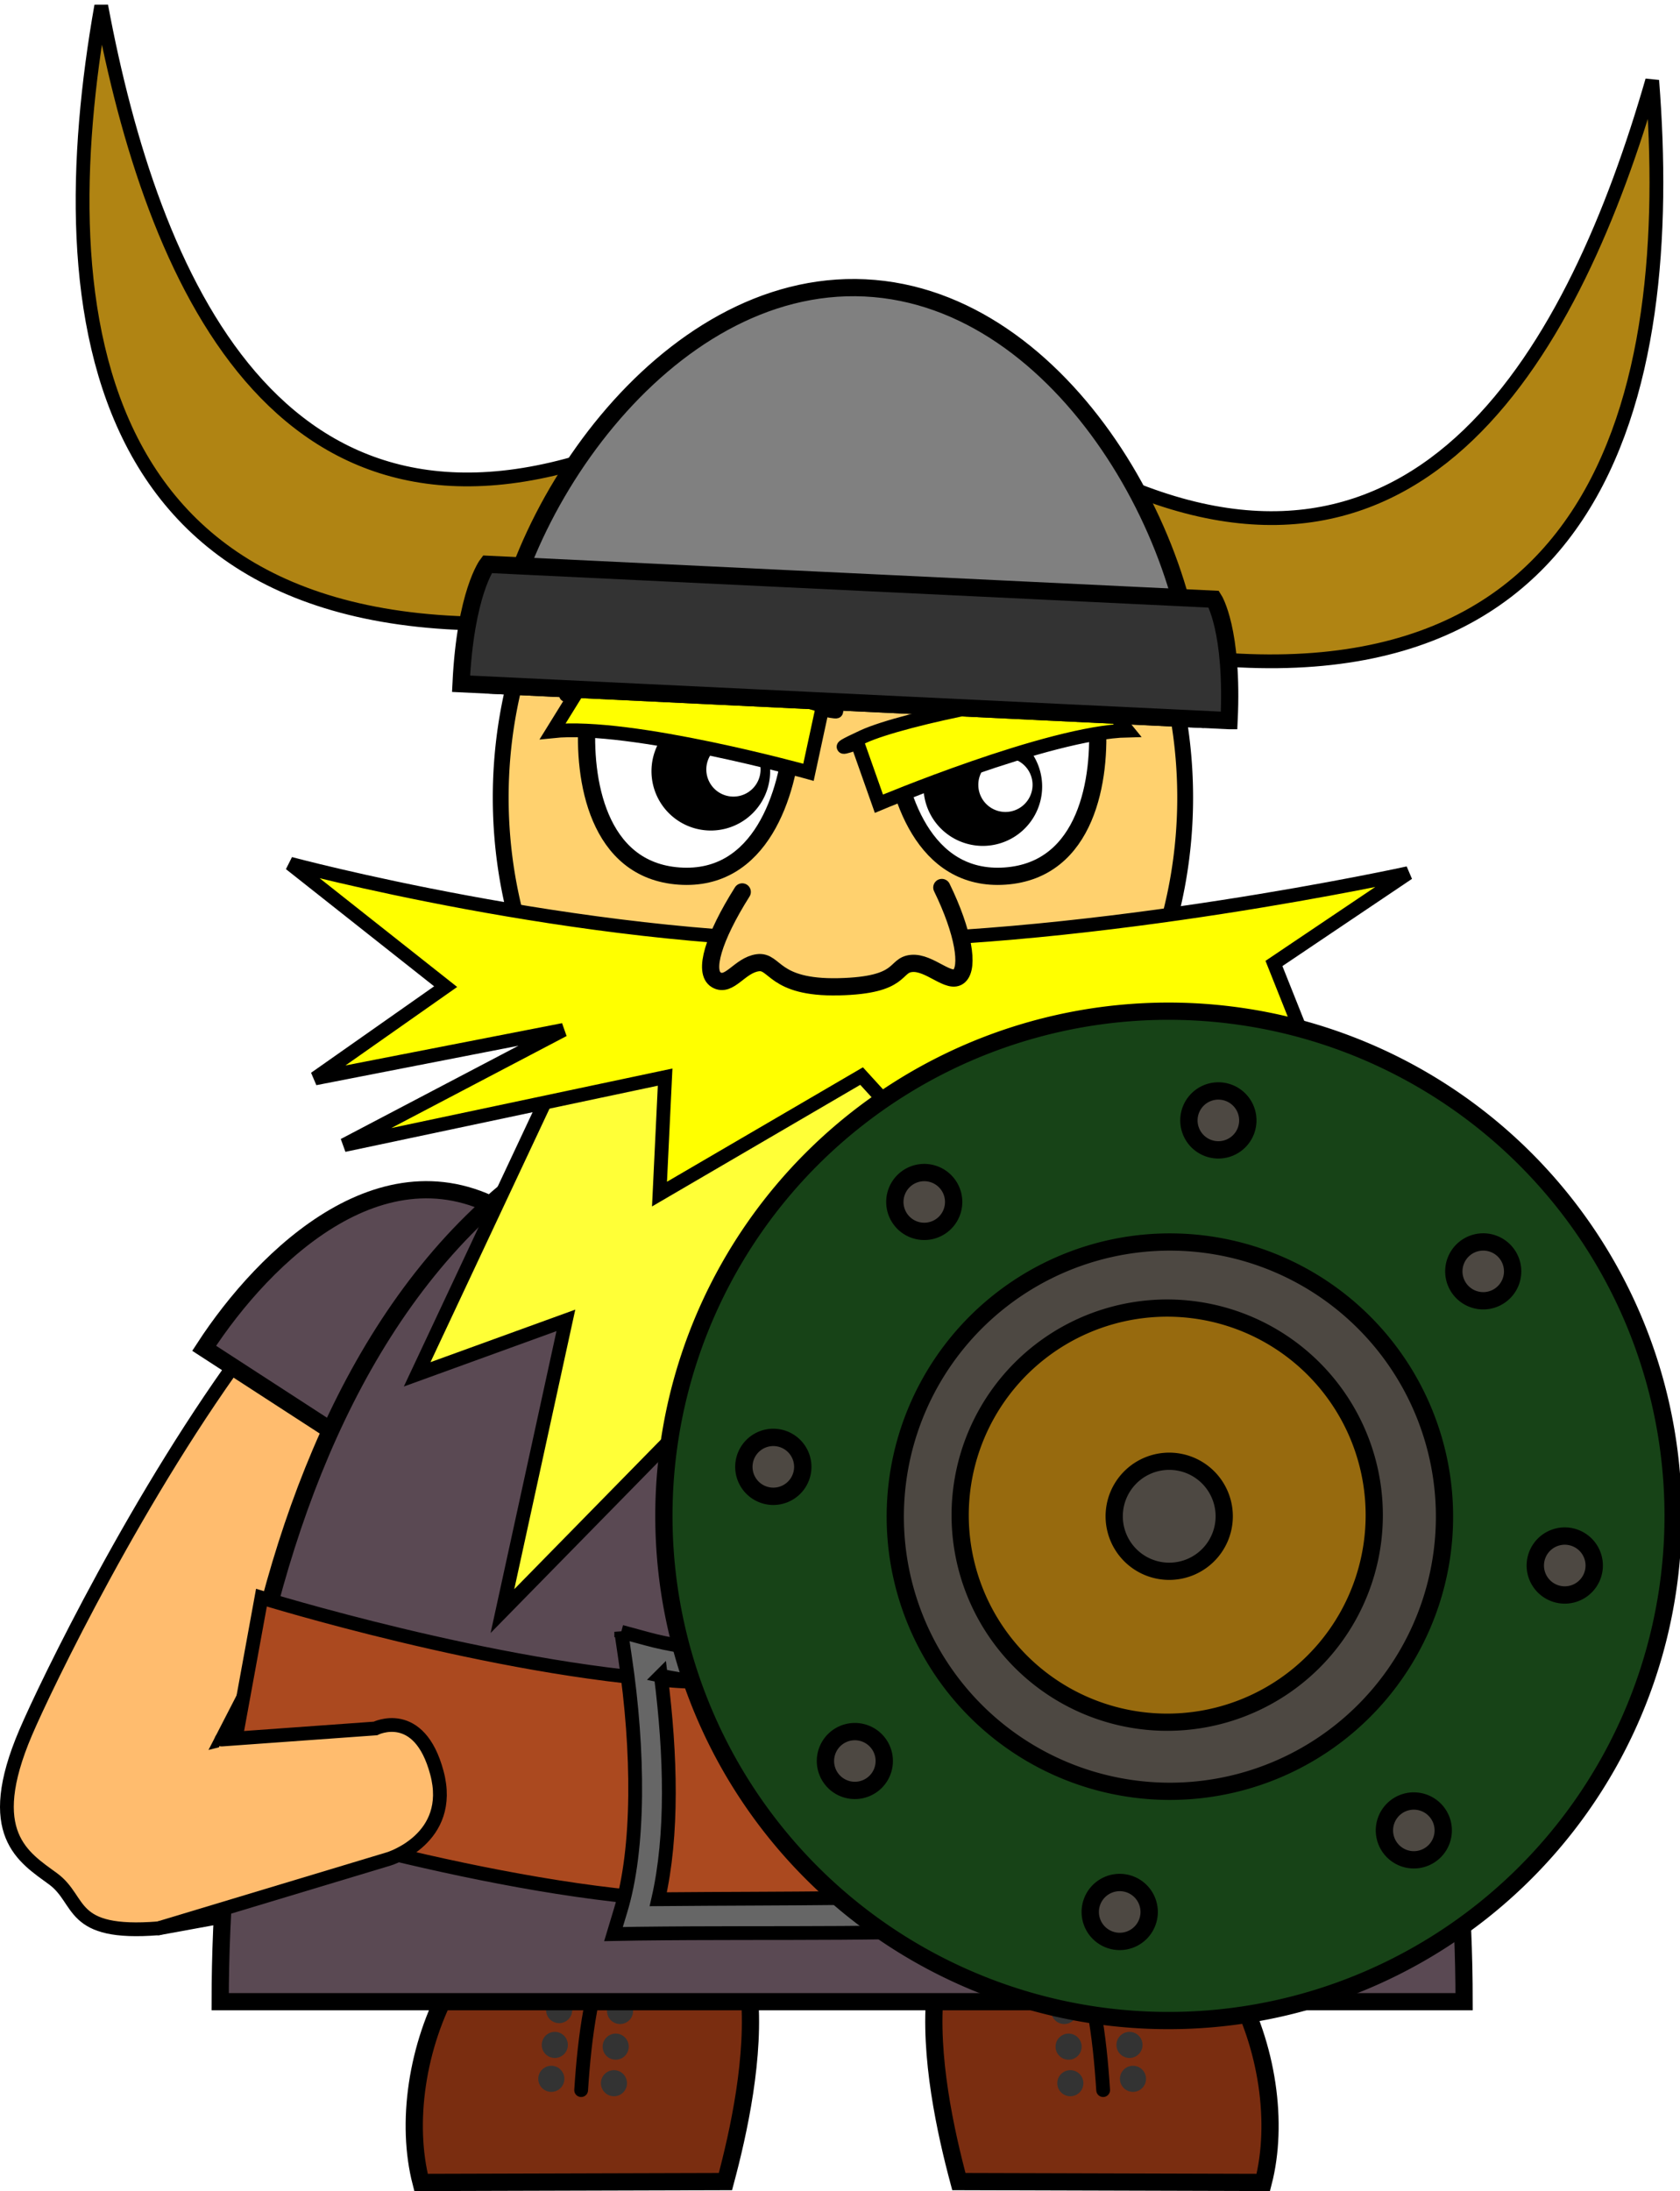 <?xml version="1.0" encoding="UTF-8" standalone="no"?>
<!-- Created with Inkscape (http://www.inkscape.org/) -->

<svg
   xmlns:dc="http://purl.org/dc/elements/1.1/"
   xmlns:cc="http://creativecommons.org/ns#"
   xmlns:rdf="http://www.w3.org/1999/02/22-rdf-syntax-ns#"
   xmlns:svg="http://www.w3.org/2000/svg"
   xmlns="http://www.w3.org/2000/svg"
   xmlns:sodipodi="http://sodipodi.sourceforge.net/DTD/sodipodi-0.dtd"
   xmlns:inkscape="http://www.inkscape.org/namespaces/inkscape"
   width="121.928"
   height="159"
   id="svg2"
   version="1.1"
   inkscape:version="0.48.5 r10040"
   sodipodi:docname="Figure02_otherTeam.svg">
  <defs
     id="defs4" />
  <sodipodi:namedview
     id="base"
     pagecolor="#ffffff"
     bordercolor="#666666"
     borderopacity="1.0"
     inkscape:pageopacity="0.0"
     inkscape:pageshadow="2"
     inkscape:zoom="1.979899"
     inkscape:cx="21.696027"
     inkscape:cy="48.336442"
     inkscape:document-units="px"
     inkscape:current-layer="layer1"
     showgrid="false"
     inkscape:window-width="1680"
     inkscape:window-height="995"
     inkscape:window-x="-2"
     inkscape:window-y="-3"
     inkscape:window-maximized="1"
     inkscape:snap-nodes="true"
     inkscape:snap-object-midpoints="true"
     inkscape:snap-center="true"
     inkscape:snap-global="true"
     fit-margin-top="0"
     fit-margin-left="0"
     fit-margin-right="0"
     fit-margin-bottom="0" />
  <g
     inkscape:label="Koerper"
     inkscape:groupmode="layer"
     id="layer1"
     transform="translate(-0.882,-1.844)">
    <g
       transform="matrix(-1,0,0,1,347.561,-30.429)"
       id="g4876">
      <path
         style="fill:#7a2d10;fill-opacity:1;stroke:#000000;stroke-width:1.25;stroke-linecap:butt;stroke-linejoin:miter;stroke-miterlimit:4;stroke-opacity:1;stroke-dasharray:none"
         d="m 277.088,190.584 c 1.891,-7.056 5,-22.41 -7.006,-22.41 -12.006,0 -17.297,13.914 -15.087,22.473 z"
         id="path4878"
         inkscape:connector-curvature="0"
         sodipodi:nodetypes="czcc" />
      <path
         sodipodi:nodetypes="cc"
         style="fill:none;stroke:#000000;stroke-width:1px;stroke-linecap:round;stroke-linejoin:miter;stroke-opacity:1"
         d="m 268.953,172.393 c -1.578,3.725 -2.083,7.639 -2.336,11.554"
         id="path4880"
         inkscape:connector-curvature="0" />
      <path
         sodipodi:type="arc"
         style="fill:#333333;fill-opacity:1;stroke:none"
         id="path4882"
         sodipodi:cx="245.21452"
         sodipodi:cy="180.97934"
         sodipodi:rx="1.1364216"
         sodipodi:ry="1.1364216"
         d="m 246.351,180.979 a 1.136,1.136 0 1 1 -2.273,0 1.136,1.136 0 1 1 2.273,0 z"
         transform="matrix(0.833,0,0,0.833,65.176,27.448)" />
      <path
         transform="matrix(0.833,0,0,0.833,64.734,32.689)"
         d="m 246.351,180.979 a 1.136,1.136 0 1 1 -2.273,0 1.136,1.136 0 1 1 2.273,0 z"
         sodipodi:ry="1.1364216"
         sodipodi:rx="1.1364216"
         sodipodi:cy="180.97934"
         sodipodi:cx="245.21452"
         id="path4884"
         style="fill:#333333;fill-opacity:1;stroke:none"
         sodipodi:type="arc" />
      <path
         sodipodi:type="arc"
         style="fill:#333333;fill-opacity:1;stroke:none"
         id="path4886"
         sodipodi:cx="245.21452"
         sodipodi:cy="180.97934"
         sodipodi:rx="1.1364216"
         sodipodi:ry="1.1364216"
         d="m 246.351,180.979 a 1.136,1.136 0 1 1 -2.273,0 1.136,1.136 0 1 1 2.273,0 z"
         transform="matrix(0.833,0,0,0.833,65.807,24.734)" />
      <path
         sodipodi:type="arc"
         style="fill:#333333;fill-opacity:1;stroke:none"
         id="path4888"
         sodipodi:cx="245.21452"
         sodipodi:cy="180.97934"
         sodipodi:rx="1.1364216"
         sodipodi:ry="1.1364216"
         d="m 246.351,180.979 a 1.136,1.136 0 1 1 -2.273,0 1.136,1.136 0 1 1 2.273,0 z"
         transform="matrix(0.833,0,0,0.833,64.86,30.037)" />
      <path
         transform="matrix(0.833,0,0,0.833,60.756,27.385)"
         d="m 246.351,180.979 a 1.136,1.136 0 1 1 -2.273,0 1.136,1.136 0 1 1 2.273,0 z"
         sodipodi:ry="1.1364216"
         sodipodi:rx="1.1364216"
         sodipodi:cy="180.97934"
         sodipodi:cx="245.21452"
         id="path4890"
         style="fill:#333333;fill-opacity:1;stroke:none"
         sodipodi:type="arc" />
      <path
         sodipodi:type="arc"
         style="fill:#333333;fill-opacity:1;stroke:none"
         id="path4892"
         sodipodi:cx="245.21452"
         sodipodi:cy="180.97934"
         sodipodi:rx="1.1364216"
         sodipodi:ry="1.1364216"
         d="m 246.351,180.979 a 1.136,1.136 0 1 1 -2.273,0 1.136,1.136 0 1 1 2.273,0 z"
         transform="matrix(0.833,0,0,0.833,60.188,32.373)" />
      <path
         transform="matrix(0.833,0,0,0.833,61.262,24.481)"
         d="m 246.351,180.979 a 1.136,1.136 0 1 1 -2.273,0 1.136,1.136 0 1 1 2.273,0 z"
         sodipodi:ry="1.1364216"
         sodipodi:rx="1.1364216"
         sodipodi:cy="180.97934"
         sodipodi:cx="245.21452"
         id="path4894"
         style="fill:#333333;fill-opacity:1;stroke:none"
         sodipodi:type="arc" />
      <path
         transform="matrix(0.833,0,0,0.833,60.441,29.911)"
         d="m 246.351,180.979 a 1.136,1.136 0 1 1 -2.273,0 1.136,1.136 0 1 1 2.273,0 z"
         sodipodi:ry="1.1364216"
         sodipodi:rx="1.1364216"
         sodipodi:cy="180.97934"
         sodipodi:cx="245.21452"
         id="path4896"
         style="fill:#333333;fill-opacity:1;stroke:none"
         sodipodi:type="arc" />
    </g>
    <g
       id="g4810"
       transform="translate(-223.557,-30.429)">
      <path
         sodipodi:nodetypes="czcc"
         inkscape:connector-curvature="0"
         id="path4786"
         d="m 277.088,190.584 c 1.891,-7.056 5,-22.41 -7.006,-22.41 -12.006,0 -17.297,13.914 -15.087,22.473 z"
         style="fill:#7a2d10;fill-opacity:1;stroke:#000000;stroke-width:1.25;stroke-linecap:butt;stroke-linejoin:miter;stroke-miterlimit:4;stroke-opacity:1;stroke-dasharray:none" />
      <path
         inkscape:connector-curvature="0"
         id="path4794"
         d="m 268.953,172.393 c -1.578,3.725 -2.083,7.639 -2.336,11.554"
         style="fill:none;stroke:#000000;stroke-width:1px;stroke-linecap:round;stroke-linejoin:miter;stroke-opacity:1"
         sodipodi:nodetypes="cc" />
      <path
         transform="matrix(0.833,0,0,0.833,65.176,27.448)"
         d="m 246.351,180.979 a 1.136,1.136 0 1 1 -2.273,0 1.136,1.136 0 1 1 2.273,0 z"
         sodipodi:ry="1.1364216"
         sodipodi:rx="1.1364216"
         sodipodi:cy="180.97934"
         sodipodi:cx="245.21452"
         id="path4798"
         style="fill:#333333;fill-opacity:1;stroke:none"
         sodipodi:type="arc" />
      <path
         sodipodi:type="arc"
         style="fill:#333333;fill-opacity:1;stroke:none"
         id="path4862"
         sodipodi:cx="245.21452"
         sodipodi:cy="180.97934"
         sodipodi:rx="1.1364216"
         sodipodi:ry="1.1364216"
         d="m 246.351,180.979 a 1.136,1.136 0 1 1 -2.273,0 1.136,1.136 0 1 1 2.273,0 z"
         transform="matrix(0.833,0,0,0.833,64.734,32.689)" />
      <path
         transform="matrix(0.833,0,0,0.833,65.807,24.734)"
         d="m 246.351,180.979 a 1.136,1.136 0 1 1 -2.273,0 1.136,1.136 0 1 1 2.273,0 z"
         sodipodi:ry="1.1364216"
         sodipodi:rx="1.1364216"
         sodipodi:cy="180.97934"
         sodipodi:cx="245.21452"
         id="path4864"
         style="fill:#333333;fill-opacity:1;stroke:none"
         sodipodi:type="arc" />
      <path
         transform="matrix(0.833,0,0,0.833,64.86,30.037)"
         d="m 246.351,180.979 a 1.136,1.136 0 1 1 -2.273,0 1.136,1.136 0 1 1 2.273,0 z"
         sodipodi:ry="1.1364216"
         sodipodi:rx="1.1364216"
         sodipodi:cy="180.97934"
         sodipodi:cx="245.21452"
         id="path4866"
         style="fill:#333333;fill-opacity:1;stroke:none"
         sodipodi:type="arc" />
      <path
         sodipodi:type="arc"
         style="fill:#333333;fill-opacity:1;stroke:none"
         id="path4868"
         sodipodi:cx="245.21452"
         sodipodi:cy="180.97934"
         sodipodi:rx="1.1364216"
         sodipodi:ry="1.1364216"
         d="m 246.351,180.979 a 1.136,1.136 0 1 1 -2.273,0 1.136,1.136 0 1 1 2.273,0 z"
         transform="matrix(0.833,0,0,0.833,60.756,27.385)" />
      <path
         transform="matrix(0.833,0,0,0.833,60.188,32.373)"
         d="m 246.351,180.979 a 1.136,1.136 0 1 1 -2.273,0 1.136,1.136 0 1 1 2.273,0 z"
         sodipodi:ry="1.1364216"
         sodipodi:rx="1.1364216"
         sodipodi:cy="180.97934"
         sodipodi:cx="245.21452"
         id="path4870"
         style="fill:#333333;fill-opacity:1;stroke:none"
         sodipodi:type="arc" />
      <path
         sodipodi:type="arc"
         style="fill:#333333;fill-opacity:1;stroke:none"
         id="path4872"
         sodipodi:cx="245.21452"
         sodipodi:cy="180.97934"
         sodipodi:rx="1.1364216"
         sodipodi:ry="1.1364216"
         d="m 246.351,180.979 a 1.136,1.136 0 1 1 -2.273,0 1.136,1.136 0 1 1 2.273,0 z"
         transform="matrix(0.833,0,0,0.833,61.262,24.481)" />
      <path
         sodipodi:type="arc"
         style="fill:#333333;fill-opacity:1;stroke:none"
         id="path4874"
         sodipodi:cx="245.21452"
         sodipodi:cy="180.97934"
         sodipodi:rx="1.1364216"
         sodipodi:ry="1.1364216"
         d="m 246.351,180.979 a 1.136,1.136 0 1 1 -2.273,0 1.136,1.136 0 1 1 2.273,0 z"
         transform="matrix(0.833,0,0,0.833,60.441,29.911)" />
    </g>
    <path
       style="fill:#ffbc6e;fill-opacity:1;stroke:#000000;stroke-width:1px;stroke-linecap:butt;stroke-linejoin:miter;stroke-opacity:1"
       d="M 19.078,99.245 C 11.011,110.053 4.205,124.148 2.741,127.578 c -3.131,7.336 -0.158,9.03 1.989,10.605 2.147,1.575 1.09,4.118 7.656,3.593 l 17.793,-3.253 4.554,-8.571 -7.5,-4.464 -10.268,2.589 12.321,-23.929 z"
       id="path4712"
       inkscape:connector-curvature="0"
       sodipodi:nodetypes="cssccccccc" />
    <path
       sodipodi:type="arc"
       style="fill:#ffd16e;fill-opacity:1;fill-rule:evenodd;stroke:#000000;stroke-width:1.43;stroke-linecap:butt;stroke-linejoin:miter;stroke-miterlimit:4;stroke-opacity:1;stroke-dasharray:none"
       id="path3006"
       sodipodi:cx="296.96429"
       sodipodi:cy="123.25504"
       sodipodi:rx="30.892857"
       sodipodi:ry="30.892857"
       d="m 327.857,123.255 a 30.893,30.893 0 1 1 -61.786,0 30.893,30.893 0 1 1 61.786,0 z"
       transform="matrix(0.804,0,0,0.951,-176.7,-57.496)" />
    <path
       style="fill:#5a4953;fill-opacity:1;stroke:#000000;stroke-width:1.25;stroke-linecap:butt;stroke-linejoin:miter;stroke-miterlimit:4;stroke-opacity:1;stroke-dasharray:none"
       d="m 38.448,114.441 c 4.404,-6.784 8.673,-18.444 -0.379,-24.315 -9.052,-5.871 -17.966,2.776 -22.37,9.56 z"
       id="path4653"
       inkscape:connector-curvature="0"
       sodipodi:nodetypes="czcc" />
    <path
       sodipodi:nodetypes="czcc"
       inkscape:connector-curvature="0"
       id="path3845"
       d="m 107.141,147.101 c 0,-26.931 -9.218,-67.238 -45.139,-67.238 -35.921,0 -45.139,40.307 -45.139,67.238 z"
       style="fill:#5a4953;fill-opacity:1;stroke:#000000;stroke-width:1.25;stroke-linecap:butt;stroke-linejoin:miter;stroke-miterlimit:4;stroke-opacity:1;stroke-dasharray:none" />
    <path
       style="fill:#ab491f;fill-opacity:1;stroke:#000000;stroke-width:1px;stroke-linecap:butt;stroke-linejoin:miter;stroke-opacity:1"
       d="m 106.073,112.198 c -5.35,2.702 -13.018,6.859 -21.042,9.145 -8.024,2.286 -21.577,3.325 -34.951,2.494 -13.374,-0.831 -30.223,-6.055 -30.223,-6.055 l -2.779,15.216 c 0,0 18.455,5.88 32.445,6.712 13.989,0.831 28.165,-0.208 36.559,-2.494 8.394,-2.286 15.657,-5.855 21.253,-8.557 z"
       id="path4944"
       inkscape:connector-curvature="0"
       sodipodi:nodetypes="cssccsscc" />
    <path
       sodipodi:type="arc"
       style="fill:#ffd16e;fill-opacity:1;fill-rule:evenodd;stroke:#000000;stroke-width:2.057;stroke-linecap:butt;stroke-linejoin:miter;stroke-miterlimit:4;stroke-opacity:1;stroke-dasharray:none"
       id="path3822"
       sodipodi:cx="296.96429"
       sodipodi:cy="123.25504"
       sodipodi:rx="30.892857"
       sodipodi:ry="30.892857"
       d="m 327.857,123.255 a 30.893,30.893 0 1 1 -61.786,0 30.893,30.893 0 1 1 61.786,0 z"
       transform="matrix(0.608,0,0,0.608,-81.063,31.55)" />
    <path
       style="font-size:medium;font-style:normal;font-variant:normal;font-weight:normal;font-stretch:normal;text-indent:0;text-align:start;text-decoration:none;line-height:normal;letter-spacing:normal;word-spacing:normal;text-transform:none;direction:ltr;block-progression:tb;writing-mode:lr-tb;text-anchor:start;baseline-shift:baseline;color:#000000;fill:#666666;fill-opacity:1;stroke:#000000;stroke-width:1;stroke-miterlimit:4;stroke-opacity:1;stroke-dasharray:none;marker:none;visibility:visible;display:inline;overflow:visible;enable-background:accumulate;font-family:Sans;-inkscape-font-specification:Sans"
       d="m 45.969,120.259 0.281,1.906 c 0.994,6.707 1.065,13.796 -0.344,18.375 l -0.5,1.656 1.719,-0.031 c 10.705,-0.126 19.3,0.137 28.469,-0.5 l 1.438,-0.094 -0.281,-1.406 c -0.568,-2.716 -1.337,-6.401 -1.781,-9.781 -0.444,-3.381 -0.418,-6.573 0.062,-7.656 l 0.875,-2 -2.156,0.25 c -7.768,0.878 -19.563,1.55 -25.938,-0.219 l -1.844,-0.5 z m 2.875,3.188 c 6.834,1.429 16.34,0.92 23.594,0.156 -0.353,2.041 -0.323,4.399 0.031,7.094 0.394,2.999 1.033,5.952 1.562,8.5 -8.035,0.482 -15.942,0.388 -25.375,0.469 1.066,-4.65 0.918,-10.461 0.188,-16.219 z"
       id="path4948"
       inkscape:connector-curvature="0" />
  </g>
  <g
     inkscape:groupmode="layer"
     id="layer4"
     inkscape:label="Gesicht"
     style="display:inline"
     transform="translate(-0.882,-1.844)">
    <path
       sodipodi:nodetypes="czcc"
       inkscape:connector-curvature="0"
       id="path3845-4"
       d="m 43.501,54.015 c -0.315,4.355 0.736,10.982 6.669,11.402 5.932,0.42 7.926,-5.99 8.24,-10.346 z"
       style="fill:#ffffff;fill-opacity:1;stroke:#000000;stroke-width:1.25;stroke-linecap:butt;stroke-linejoin:miter;stroke-miterlimit:4;stroke-opacity:1;stroke-dasharray:none" />
    <path
       style="fill:#ffffff;fill-opacity:1;stroke:#000000;stroke-width:1.25;stroke-linecap:butt;stroke-linejoin:miter;stroke-miterlimit:4;stroke-opacity:1;stroke-dasharray:none"
       d="m 80.503,54.015 c 0.315,4.355 -0.736,10.982 -6.669,11.402 -5.932,0.42 -7.926,-5.99 -8.24,-10.346 z"
       id="path3867"
       inkscape:connector-curvature="0"
       sodipodi:nodetypes="czcc" />
    <g
       id="g3922"
       transform="translate(-224.264,-27.091)">
      <path
         clip-path="none"
         transform="matrix(2.192,0,0,2.192,-259.522,-89.377)"
         d="m 246.607,79.505 a 1.964,1.964 0 1 1 -3.929,0 1.964,1.964 0 1 1 3.929,0 z"
         sodipodi:ry="1.9642857"
         sodipodi:rx="1.9642857"
         sodipodi:cy="79.505035"
         sodipodi:cx="244.64285"
         id="path3879"
         style="fill:#000000;fill-opacity:1;stroke:none"
         sodipodi:type="arc" />
      <path
         sodipodi:type="arc"
         style="fill:#ffffff;fill-opacity:1;stroke:none"
         id="path3920"
         sodipodi:cx="244.64285"
         sodipodi:cy="79.505035"
         sodipodi:rx="1.9642857"
         sodipodi:ry="1.9642857"
         d="m 246.607,79.505 a 1.964,1.964 0 1 1 -3.929,0 1.964,1.964 0 1 1 3.929,0 z"
         transform="matrix(1.002,0,0,1.002,33.244,5.109)"
         clip-path="none" />
    </g>
    <g
       transform="translate(-204.523,-25.976)"
       id="g3926">
      <path
         sodipodi:type="arc"
         style="fill:#000000;fill-opacity:1;stroke:none"
         id="path3928"
         sodipodi:cx="244.64285"
         sodipodi:cy="79.505035"
         sodipodi:rx="1.9642857"
         sodipodi:ry="1.9642857"
         d="m 246.607,79.505 a 1.964,1.964 0 1 1 -3.929,0 1.964,1.964 0 1 1 3.929,0 z"
         transform="matrix(2.192,0,0,2.192,-259.522,-89.377)"
         clip-path="none" />
      <path
         clip-path="none"
         transform="matrix(1.002,0,0,1.002,33.244,5.109)"
         d="m 246.607,79.505 a 1.964,1.964 0 1 1 -3.929,0 1.964,1.964 0 1 1 3.929,0 z"
         sodipodi:ry="1.9642857"
         sodipodi:rx="1.9642857"
         sodipodi:cy="79.505035"
         sodipodi:cx="244.64285"
         id="path3930"
         style="fill:#ffffff;fill-opacity:1;stroke:none"
         sodipodi:type="arc" />
    </g>
    <path
       style="fill:#ffff00;fill-opacity:1;stroke:#000000;stroke-width:1px;stroke-linecap:butt;stroke-linejoin:miter;stroke-opacity:1"
       d="m 40.995,54.907 c 5.691,-0.6 18.564,2.98 18.564,2.98 l 0.987,-4.574 c 0,0 2.618,0.576 -0.47,-0.397 -3.088,-0.974 -14.002,-1.704 -16.708,-1.034 -2.705,0.67 -0.686,0.301 -0.686,0.301 z"
       id="path3873"
       inkscape:connector-curvature="0" />
    <path
       inkscape:connector-curvature="0"
       id="path3875"
       d="m 82.706,54.856 c -5.721,0.127 -18.036,5.311 -18.036,5.311 l -1.559,-4.412 c 0,0 -2.523,0.904 0.416,-0.454 2.94,-1.358 13.673,-3.467 16.441,-3.145 2.769,0.321 0.718,0.212 0.718,0.212 z"
       style="fill:#ffff00;fill-opacity:1;stroke:#000000;stroke-width:1px;stroke-linecap:butt;stroke-linejoin:miter;stroke-opacity:1" />
    <path
       sodipodi:nodetypes="cccccccccczcc"
       inkscape:connector-curvature="0"
       id="path4013"
       d="m 41.05,80.507 -9.892,21.069 10.793,-3.917 -4.604,21.097 16.055,-16.375 11.704,19.769 6.132,-21.685 17.939,12.979 -8.621,-27.488 4.938,-16.556 c 0,0 -11.225,7.314 -23.368,7.314 -12.143,0 -25.428,-8.151 -25.428,-8.151 z"
       style="fill:#ffff37;fill-opacity:1;stroke:#000000;stroke-width:1px;stroke-linecap:butt;stroke-linejoin:miter;stroke-opacity:1" />
    <path
       style="fill:#ffff00;fill-opacity:1;stroke:#000000;stroke-width:1px;stroke-linecap:butt;stroke-linejoin:miter;stroke-opacity:1"
       d="m 33.225,73.441 -9.479,6.66 18.024,-3.518 -15.923,8.357 23.307,-4.933 -0.408,8.489 14.667,-8.565 7.417,8.132 3.735,-8.297 10.869,9.292 -1.904,-11.333 13.421,3.089 -3.61,-9.054 9.739,-6.554 c 0,0 -22.398,4.926 -41.316,4.926 -18.918,0 -39.82,-5.61 -39.82,-5.61 z"
       id="path3873-7"
       inkscape:connector-curvature="0"
       sodipodi:nodetypes="cccccccccccccczcc" />
    <path
       style="fill:#ffd16e;fill-opacity:1;stroke:#000000;stroke-width:1.25;stroke-linecap:round;stroke-linejoin:miter;stroke-miterlimit:4;stroke-opacity:1;stroke-dasharray:none"
       d="m 54.751,66.568 c -2.108,3.344 -2.833,5.821 -1.882,6.381 0.95,0.56 1.694,-1.063 3.002,-1.241 1.308,-0.178 1.094,1.848 5.868,1.744 4.774,-0.104 3.988,-1.573 5.305,-1.694 1.317,-0.121 2.745,1.553 3.454,0.911 0.71,-0.642 0.336,-3.145 -1.261,-6.422"
       id="path3970"
       inkscape:connector-curvature="0"
       sodipodi:nodetypes="czzzzzc" />
  </g>
  <g
     inkscape:groupmode="layer"
     id="layer2"
     inkscape:label="Schild"
     style="display:inline"
     transform="translate(-0.882,-1.844)">
    <g
       id="g4704"
       transform="matrix(0.999,0.048,-0.048,0.999,-220.501,-39.725)">
      <path
         style="fill:#b08413;fill-opacity:1;stroke:#000000;stroke-width:1px;stroke-linecap:butt;stroke-linejoin:miter;stroke-opacity:1"
         d="m 267.751,73.648 c -36.405,5.718 -40.134,-20.456 -37.304,-42.679 4.631,19.535 14.743,40.519 38.618,30.468 4.186,-0.555 -1.314,12.21 -1.314,12.21 z"
         id="path4696"
         inkscape:connector-curvature="0"
         sodipodi:nodetypes="cccc" />
      <path
         sodipodi:nodetypes="cccc"
         inkscape:connector-curvature="0"
         id="path4694"
         d="m 305.82,73.648 c 36.405,5.718 40.134,-20.456 37.304,-42.679 -4.631,19.535 -14.743,40.519 -38.618,30.468 -4.186,-0.555 1.314,12.21 1.314,12.21 z"
         style="fill:#b08413;fill-opacity:1;stroke:#000000;stroke-width:1px;stroke-linecap:butt;stroke-linejoin:miter;stroke-opacity:1" />
      <path
         style="fill:#808080;stroke:#000000;stroke-width:1.25;stroke-linecap:butt;stroke-linejoin:miter;stroke-miterlimit:4;stroke-opacity:1;stroke-dasharray:none"
         d="m 312.264,78.838 c 0,-12.054 -10.885,-30.095 -25.479,-30.095 -14.594,0 -25.479,18.041 -25.479,30.095 z"
         id="path3845-45"
         inkscape:connector-curvature="0"
         sodipodi:nodetypes="czcc" />
      <path
         sodipodi:nodetypes="ccccc"
         inkscape:connector-curvature="0"
         id="path4692"
         d="m 314.683,78.838 c 0,-6.599 -1.528,-8.747 -1.528,-8.747 l -52.779,0 c 0,0 -1.488,2.148 -1.488,8.747 18.598,0 37.197,0 55.795,0 z"
         style="fill:#333333;stroke:#000000;stroke-width:1.25;stroke-linecap:butt;stroke-linejoin:miter;stroke-miterlimit:4;stroke-opacity:1;stroke-dasharray:none" />
    </g>
    <g
       id="g4772"
       transform="matrix(1.01,0.124,-0.124,1.01,-219.211,-68.382)">
      <path
         sodipodi:type="arc"
         style="fill:#174317;fill-opacity:1;fill-rule:evenodd;stroke:#000000;stroke-width:1.055;stroke-linecap:butt;stroke-linejoin:miter;stroke-miterlimit:4;stroke-opacity:1;stroke-dasharray:none"
         id="path3828"
         sodipodi:cx="296.96429"
         sodipodi:cy="123.25504"
         sodipodi:rx="30.892857"
         sodipodi:ry="30.892857"
         d="m 327.857,123.255 a 30.893,30.893 0 1 1 -61.786,0 30.893,30.893 0 1 1 61.786,0 z"
         transform="matrix(1.165,0,0,1.165,-26.983,-4.31)" />
      <path
         sodipodi:type="arc"
         style="fill:#4d4842;fill-opacity:1;fill-rule:evenodd;stroke:#000000;stroke-width:1.939;stroke-linecap:butt;stroke-linejoin:miter;stroke-miterlimit:4;stroke-opacity:1;stroke-dasharray:none"
         id="path4750"
         sodipodi:cx="296.96429"
         sodipodi:cy="123.25504"
         sodipodi:rx="30.892857"
         sodipodi:ry="30.892857"
         d="m 327.857,123.255 a 30.893,30.893 0 1 1 -61.786,0 30.893,30.893 0 1 1 61.786,0 z"
         transform="matrix(0.634,0,0,0.634,130.809,61.182)" />
      <path
         transform="matrix(0.478,0,0,0.478,176.933,80.326)"
         d="m 327.857,123.255 a 30.893,30.893 0 1 1 -61.786,0 30.893,30.893 0 1 1 61.786,0 z"
         sodipodi:ry="30.892857"
         sodipodi:rx="30.892857"
         sodipodi:cy="123.25504"
         sodipodi:cx="296.96429"
         id="path4748"
         style="fill:#976a0e;fill-opacity:1;fill-rule:evenodd;stroke:#000000;stroke-width:2.568;stroke-linecap:butt;stroke-linejoin:miter;stroke-miterlimit:4;stroke-opacity:1;stroke-dasharray:none"
         sodipodi:type="arc" />
      <path
         transform="matrix(0.068,0,0,0.068,327.269,130.971)"
         d="m 327.857,123.255 a 30.893,30.893 0 1 1 -61.786,0 30.893,30.893 0 1 1 61.786,0 z"
         sodipodi:ry="30.892857"
         sodipodi:rx="30.892857"
         sodipodi:cy="123.25504"
         sodipodi:cx="296.96429"
         id="path4752"
         style="fill:#4d4842;fill-opacity:1;fill-rule:evenodd;stroke:#000000;stroke-width:18.185;stroke-linecap:butt;stroke-linejoin:miter;stroke-miterlimit:4;stroke-opacity:1;stroke-dasharray:none"
         sodipodi:type="arc" />
      <path
         inkscape:transform-center-y="28.314082"
         sodipodi:type="arc"
         style="fill:#4d4842;fill-opacity:1;fill-rule:evenodd;stroke:#000000;stroke-width:18.185;stroke-linecap:butt;stroke-linejoin:miter;stroke-miterlimit:4;stroke-opacity:1;stroke-dasharray:none"
         id="path4756"
         sodipodi:cx="296.96429"
         sodipodi:cy="123.25504"
         sodipodi:rx="30.892857"
         sodipodi:ry="30.892857"
         d="m 327.857,123.255 a 30.893,30.893 0 1 1 -61.786,0 30.893,30.893 0 1 1 61.786,0 z"
         transform="matrix(0,0.068,-0.068,0,327.349,147.548)" />
      <path
         inkscape:transform-center-x="28.314082"
         transform="matrix(-0.068,0,0,-0.068,310.772,147.628)"
         d="m 327.857,123.255 a 30.893,30.893 0 1 1 -61.786,0 30.893,30.893 0 1 1 61.786,0 z"
         sodipodi:ry="30.892857"
         sodipodi:rx="30.892857"
         sodipodi:cy="123.25504"
         sodipodi:cx="296.96429"
         id="path4758"
         style="fill:#4d4842;fill-opacity:1;fill-rule:evenodd;stroke:#000000;stroke-width:18.185;stroke-linecap:butt;stroke-linejoin:miter;stroke-miterlimit:4;stroke-opacity:1;stroke-dasharray:none"
         sodipodi:type="arc" />
      <path
         inkscape:transform-center-y="-28.314082"
         sodipodi:type="arc"
         style="fill:#4d4842;fill-opacity:1;fill-rule:evenodd;stroke:#000000;stroke-width:18.185;stroke-linecap:butt;stroke-linejoin:miter;stroke-miterlimit:4;stroke-opacity:1;stroke-dasharray:none"
         id="path4760"
         sodipodi:cx="296.96429"
         sodipodi:cy="123.25504"
         sodipodi:rx="30.892857"
         sodipodi:ry="30.892857"
         d="m 327.857,123.255 a 30.893,30.893 0 1 1 -61.786,0 30.893,30.893 0 1 1 61.786,0 z"
         transform="matrix(0,-0.068,0.068,0,310.692,131.051)" />
      <path
         inkscape:transform-center-x="-20.021064"
         inkscape:transform-center-y="-20.021048"
         transform="matrix(0.048,-0.048,0.048,0.048,318.964,127.578)"
         d="m 327.857,123.255 a 30.893,30.893 0 1 1 -61.786,0 30.893,30.893 0 1 1 61.786,0 z"
         sodipodi:ry="30.892857"
         sodipodi:rx="30.892857"
         sodipodi:cy="123.25504"
         sodipodi:cx="296.96429"
         id="path4762"
         style="fill:#4d4842;fill-opacity:1;fill-rule:evenodd;stroke:#000000;stroke-width:18.185;stroke-linecap:butt;stroke-linejoin:miter;stroke-miterlimit:4;stroke-opacity:1;stroke-dasharray:none"
         sodipodi:type="arc" />
      <path
         inkscape:transform-center-x="-20.021048"
         inkscape:transform-center-y="20.021057"
         sodipodi:type="arc"
         style="fill:#4d4842;fill-opacity:1;fill-rule:evenodd;stroke:#000000;stroke-width:18.185;stroke-linecap:butt;stroke-linejoin:miter;stroke-miterlimit:4;stroke-opacity:1;stroke-dasharray:none"
         id="path4764"
         sodipodi:cx="296.96429"
         sodipodi:cy="123.25504"
         sodipodi:rx="30.892857"
         sodipodi:ry="30.892857"
         d="m 327.857,123.255 a 30.893,30.893 0 1 1 -61.786,0 30.893,30.893 0 1 1 61.786,0 z"
         transform="matrix(0.048,0.048,-0.048,0.048,330.742,139.243)" />
      <path
         inkscape:transform-center-x="20.021057"
         inkscape:transform-center-y="20.021042"
         transform="matrix(-0.048,0.048,-0.048,-0.048,319.077,151.021)"
         d="m 327.857,123.255 a 30.893,30.893 0 1 1 -61.786,0 30.893,30.893 0 1 1 61.786,0 z"
         sodipodi:ry="30.892857"
         sodipodi:rx="30.892857"
         sodipodi:cy="123.25504"
         sodipodi:cx="296.96429"
         id="path4766"
         style="fill:#4d4842;fill-opacity:1;fill-rule:evenodd;stroke:#000000;stroke-width:18.185;stroke-linecap:butt;stroke-linejoin:miter;stroke-miterlimit:4;stroke-opacity:1;stroke-dasharray:none"
         sodipodi:type="arc" />
      <path
         inkscape:transform-center-x="20.021042"
         inkscape:transform-center-y="-20.021064"
         sodipodi:type="arc"
         style="fill:#4d4842;fill-opacity:1;fill-rule:evenodd;stroke:#000000;stroke-width:18.185;stroke-linecap:butt;stroke-linejoin:miter;stroke-miterlimit:4;stroke-opacity:1;stroke-dasharray:none"
         id="path4768"
         sodipodi:cx="296.96429"
         sodipodi:cy="123.25504"
         sodipodi:rx="30.892857"
         sodipodi:ry="30.892857"
         d="m 327.857,123.255 a 30.893,30.893 0 1 1 -61.786,0 30.893,30.893 0 1 1 61.786,0 z"
         transform="matrix(-0.048,-0.048,0.048,-0.048,307.299,139.356)" />
      <path
         transform="matrix(0.127,0,0,0.127,281.319,123.651)"
         d="m 327.857,123.255 a 30.893,30.893 0 1 1 -61.786,0 30.893,30.893 0 1 1 61.786,0 z"
         sodipodi:ry="30.892857"
         sodipodi:rx="30.892857"
         sodipodi:cy="123.25504"
         sodipodi:cx="296.96429"
         id="path4770"
         style="fill:#4d4842;fill-opacity:1;fill-rule:evenodd;stroke:#000000;stroke-width:9.679;stroke-linecap:butt;stroke-linejoin:miter;stroke-miterlimit:4;stroke-opacity:1;stroke-dasharray:none"
         sodipodi:type="arc" />
    </g>
    <path
       style="fill:#ffbc6e;fill-opacity:1;stroke:#000000;stroke-width:1px;stroke-linecap:round;stroke-linejoin:miter;stroke-opacity:1"
       d="m 12.386,141.776 16.721,-5.039 c 0,0 4.77,-1.443 3.482,-6.25 -1.288,-4.807 -4.464,-3.214 -4.464,-3.214 l -11.161,0.804"
       id="path41607"
       inkscape:connector-curvature="0"
       sodipodi:nodetypes="cczcc" />
  </g>
</svg>
